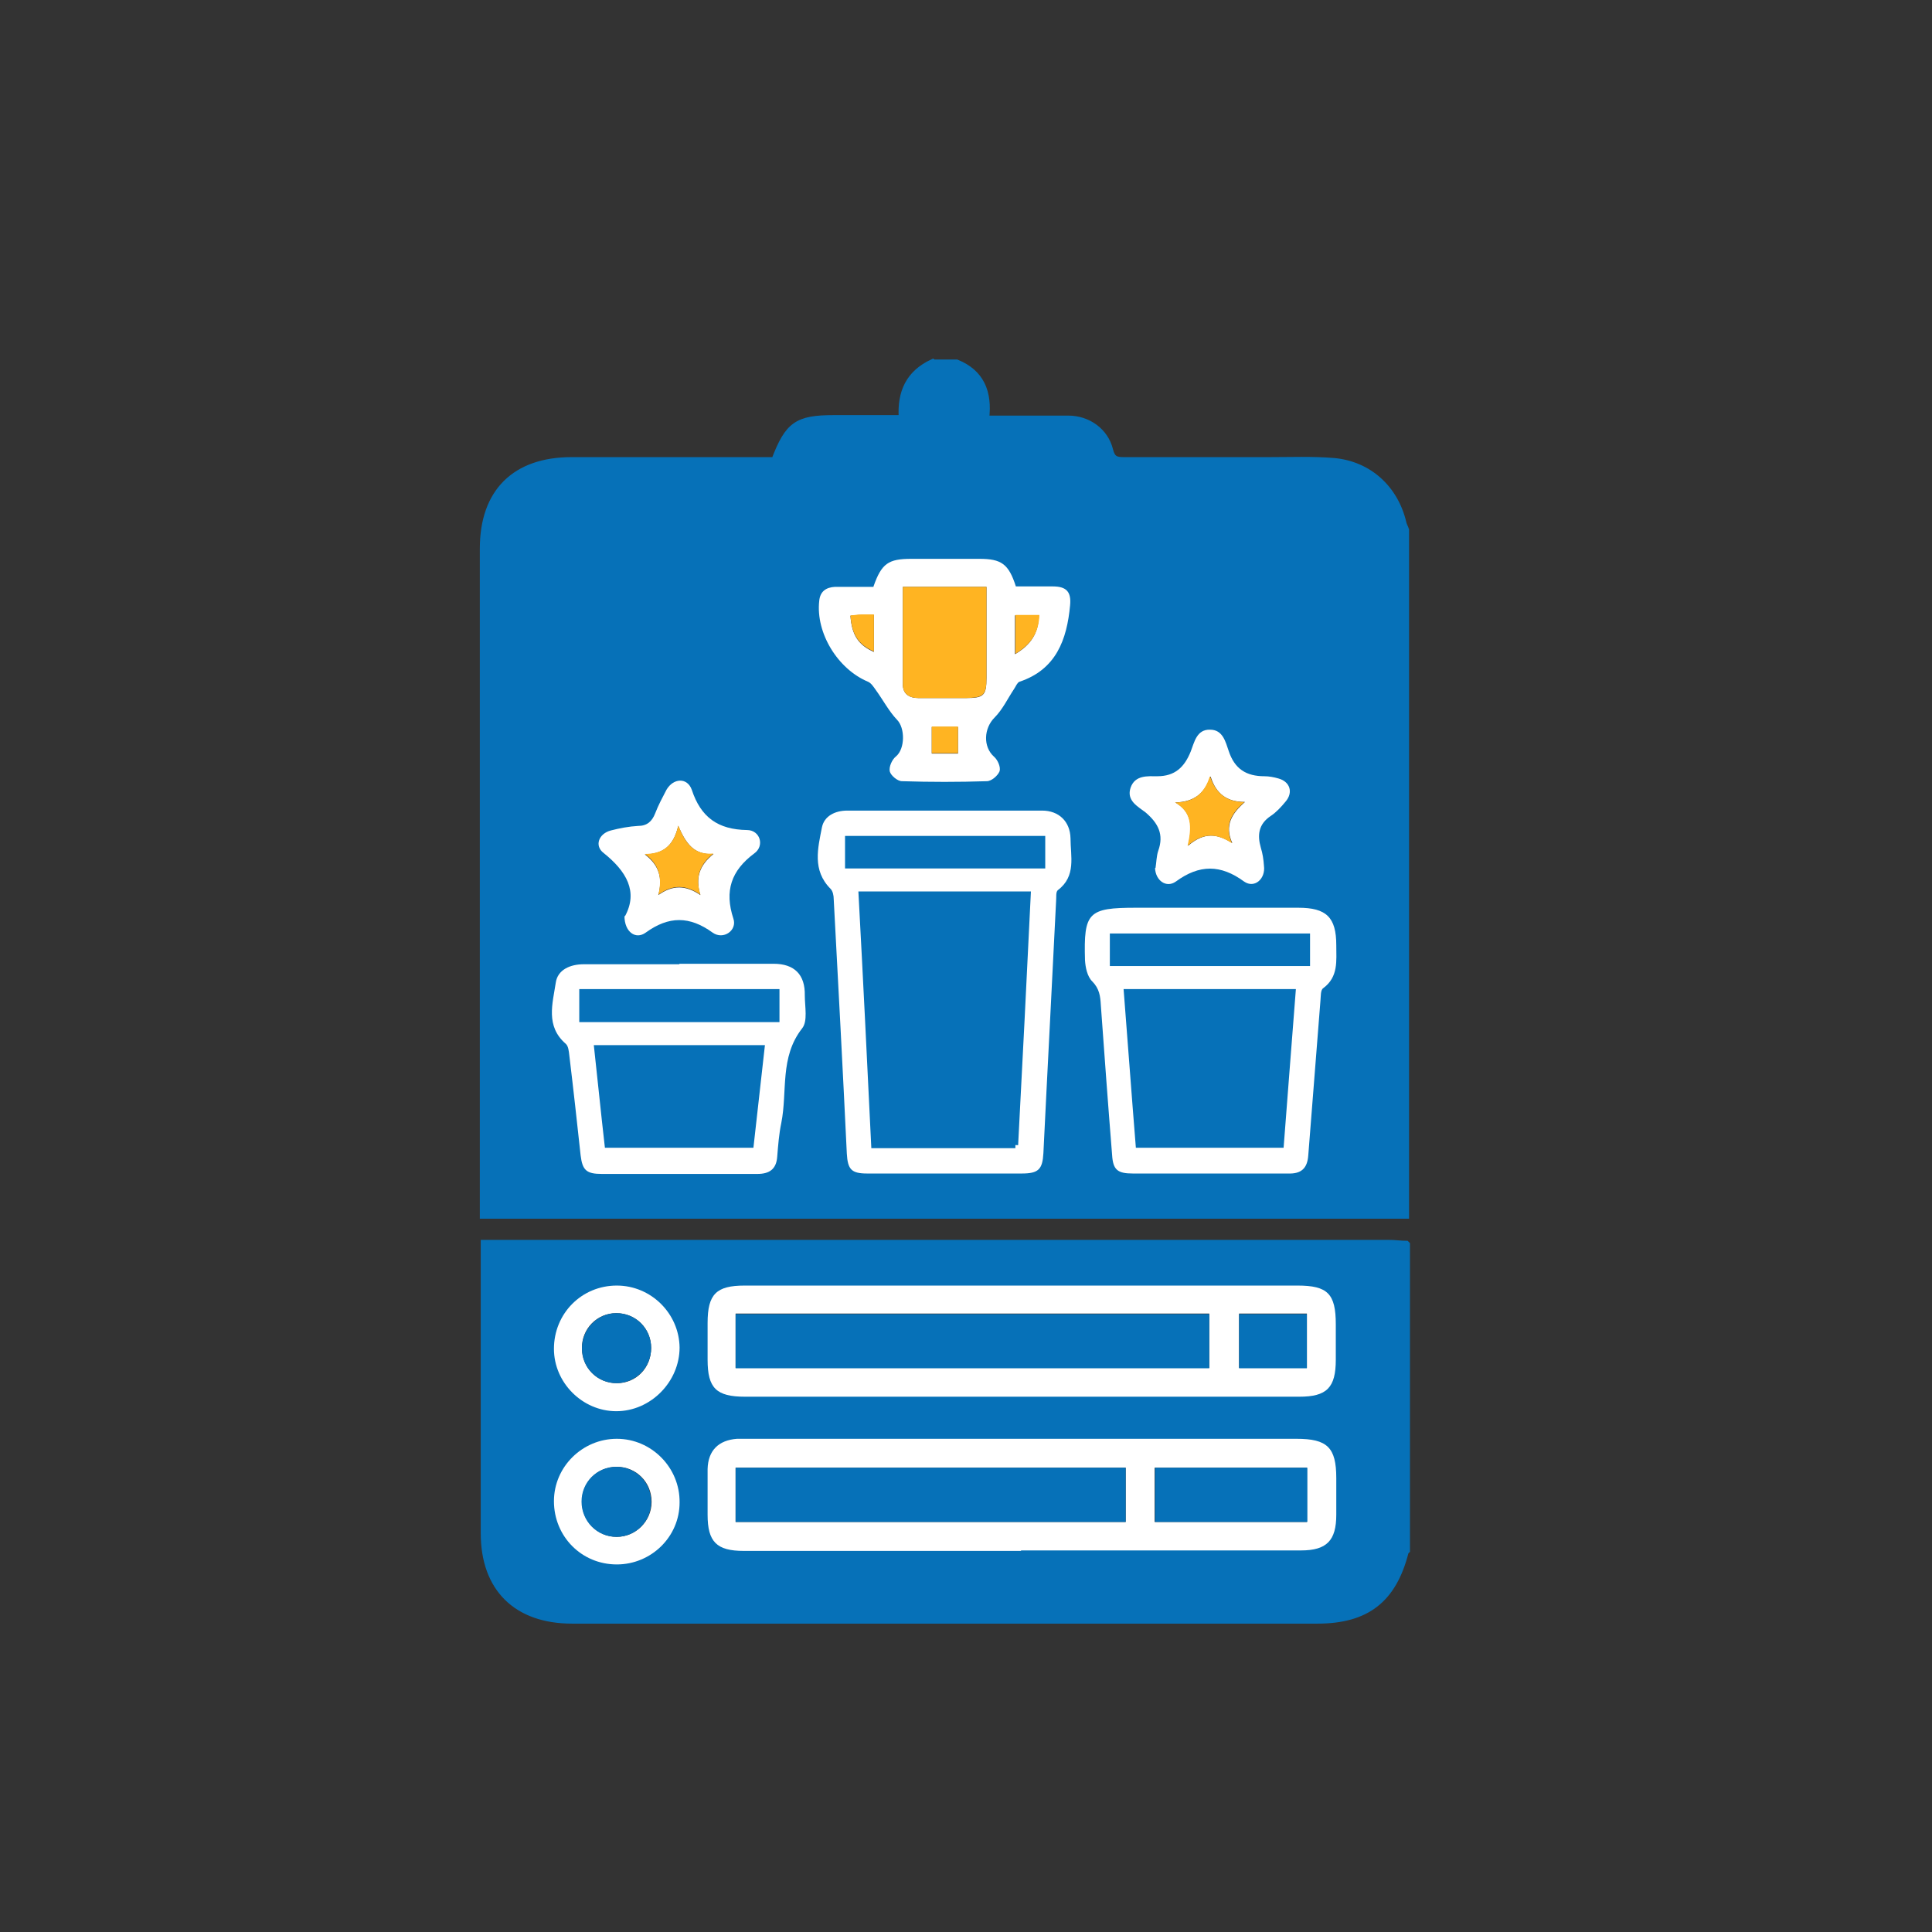 <svg width="32" height="32" viewBox="0 0 32 32" fill="none" xmlns="http://www.w3.org/2000/svg">
<rect x="0" y="0" width="32" height="32" fill="#333333" stroke="none"/>
<path d="M15.456 6.007H15.845C16.249 6.172 16.384 6.494 16.331 6.936C16.436 6.936 16.511 6.936 16.593 6.936C16.96 6.936 17.327 6.936 17.694 6.936C18.023 6.936 18.308 7.145 18.383 7.452C18.42 7.602 18.48 7.624 18.615 7.624C19.416 7.624 20.217 7.624 21.017 7.624C21.377 7.624 21.744 7.609 22.096 7.639C22.672 7.692 23.106 8.089 23.241 8.657C23.248 8.695 23.271 8.732 23.286 8.777V20.133C23.286 20.133 23.256 20.133 23.241 20.133C18.255 20.133 13.262 20.133 8.277 20.133C8.187 20.133 8.097 20.133 8 20.133C8 20.013 8 19.938 8 19.856C8 16.263 8 12.677 8 9.084C8 8.148 8.531 7.624 9.467 7.624C10.515 7.624 11.563 7.624 12.604 7.624C12.678 7.624 12.761 7.624 12.828 7.624C13.053 7.033 13.203 6.928 13.816 6.928C14.183 6.928 14.55 6.928 14.939 6.928C14.909 6.494 15.059 6.18 15.448 6L15.456 6.007ZM15.635 19.444C16.062 19.444 16.489 19.444 16.915 19.444C17.192 19.444 17.26 19.377 17.275 19.107C17.342 17.715 17.417 16.323 17.484 14.938C17.484 14.87 17.477 14.781 17.514 14.751C17.821 14.519 17.724 14.189 17.724 13.89C17.724 13.605 17.537 13.433 17.252 13.433C16.174 13.433 15.104 13.433 14.026 13.433C13.824 13.433 13.644 13.523 13.607 13.71C13.539 14.055 13.442 14.421 13.749 14.728C13.786 14.766 13.801 14.841 13.801 14.9C13.876 16.308 13.944 17.708 14.018 19.115C14.033 19.377 14.093 19.444 14.355 19.444C14.782 19.444 15.209 19.444 15.635 19.444ZM20.044 15.035H18.809C18.016 15.035 17.941 15.11 17.963 15.903C17.963 16.023 18.001 16.18 18.083 16.255C18.203 16.375 18.218 16.502 18.225 16.645C18.285 17.476 18.345 18.299 18.413 19.13C18.435 19.377 18.502 19.437 18.757 19.437C19.618 19.437 20.471 19.437 21.332 19.437C21.549 19.437 21.646 19.354 21.661 19.137C21.721 18.284 21.796 17.423 21.863 16.57C21.863 16.502 21.863 16.398 21.908 16.368C22.155 16.18 22.125 15.911 22.125 15.656C22.125 15.192 21.968 15.035 21.497 15.035C21.01 15.035 20.531 15.035 20.044 15.035ZM11.249 15.971C10.725 15.971 10.193 15.971 9.669 15.971C9.445 15.971 9.235 16.053 9.205 16.278C9.153 16.622 9.041 16.997 9.37 17.288C9.415 17.326 9.422 17.416 9.43 17.483C9.49 18.037 9.55 18.583 9.617 19.137C9.647 19.384 9.714 19.444 9.969 19.444C10.83 19.444 11.683 19.444 12.544 19.444C12.746 19.444 12.858 19.369 12.873 19.16C12.888 18.973 12.903 18.785 12.941 18.598C13.045 18.074 12.918 17.513 13.285 17.034C13.382 16.914 13.33 16.674 13.33 16.487C13.33 16.143 13.15 15.971 12.813 15.963C12.297 15.963 11.773 15.963 11.256 15.963L11.249 15.971ZM14.46 9.713C14.243 9.713 14.033 9.713 13.824 9.713C13.674 9.713 13.577 9.788 13.562 9.945C13.502 10.469 13.869 11.075 14.37 11.285C14.423 11.307 14.468 11.367 14.498 11.42C14.617 11.584 14.707 11.771 14.849 11.914C14.984 12.056 14.984 12.4 14.834 12.52C14.767 12.572 14.715 12.7 14.73 12.767C14.745 12.834 14.864 12.932 14.932 12.932C15.403 12.947 15.867 12.947 16.339 12.932C16.414 12.932 16.526 12.842 16.549 12.767C16.571 12.707 16.519 12.58 16.459 12.527C16.272 12.363 16.287 12.049 16.466 11.876C16.601 11.749 16.683 11.562 16.788 11.405C16.818 11.36 16.841 11.3 16.878 11.285C17.484 11.075 17.664 10.589 17.716 10.02C17.739 9.795 17.657 9.713 17.432 9.705C17.222 9.705 17.02 9.705 16.818 9.705C16.698 9.331 16.578 9.249 16.212 9.249C15.838 9.249 15.463 9.249 15.089 9.249C14.707 9.249 14.595 9.324 14.46 9.705V9.713ZM10.343 15.177C10.343 15.447 10.523 15.582 10.695 15.454C11.077 15.177 11.421 15.177 11.803 15.454C11.975 15.582 12.207 15.417 12.147 15.222C11.997 14.766 12.11 14.436 12.491 14.144C12.671 14.009 12.589 13.755 12.372 13.755C11.893 13.748 11.608 13.538 11.458 13.089C11.391 12.879 11.159 12.894 11.039 13.089C10.964 13.216 10.904 13.343 10.852 13.478C10.8 13.613 10.717 13.68 10.568 13.688C10.418 13.688 10.268 13.718 10.118 13.763C9.916 13.815 9.841 14.017 9.999 14.137C10.38 14.436 10.575 14.766 10.351 15.185L10.343 15.177ZM19.131 14.376C19.131 14.586 19.311 14.713 19.476 14.601C19.865 14.324 20.217 14.324 20.606 14.601C20.778 14.728 20.965 14.563 20.935 14.339C20.92 14.242 20.913 14.137 20.883 14.04C20.823 13.822 20.845 13.65 21.047 13.516C21.145 13.448 21.22 13.358 21.294 13.276C21.422 13.119 21.369 12.947 21.175 12.894C21.1 12.872 21.017 12.857 20.943 12.857C20.643 12.857 20.449 12.737 20.351 12.438C20.306 12.288 20.254 12.093 20.044 12.086C19.82 12.086 19.782 12.288 19.723 12.445C19.625 12.707 19.468 12.849 19.169 12.857C19.004 12.857 18.794 12.834 18.727 13.044C18.652 13.261 18.847 13.358 18.974 13.456C19.191 13.628 19.281 13.815 19.183 14.092C19.146 14.182 19.146 14.287 19.139 14.376H19.131Z" fill="#0671B8" stroke="#0671B8" stroke-width="0.105" stroke-miterlimit="10"/>
<path d="M23.301 20.612V25.68C23.301 25.68 23.278 25.702 23.278 25.71C23.076 26.496 22.634 26.84 21.819 26.84C17.701 26.84 13.592 26.84 9.475 26.84C8.554 26.84 8.015 26.308 8.015 25.395C8.015 23.875 8.015 22.363 8.015 20.844C8.015 20.769 8.015 20.687 8.015 20.589H8.292C13.203 20.589 18.106 20.589 23.016 20.589C23.106 20.589 23.203 20.604 23.293 20.604L23.301 20.612ZM16.915 25.687C18.457 25.687 20.007 25.687 21.549 25.687C21.976 25.687 22.133 25.522 22.133 25.096C22.133 24.894 22.133 24.692 22.133 24.489C22.133 23.98 21.991 23.838 21.474 23.838C18.442 23.838 15.411 23.838 12.379 23.838C12.319 23.838 12.267 23.838 12.207 23.838C11.9 23.861 11.735 24.033 11.72 24.34C11.72 24.594 11.72 24.849 11.72 25.096C11.72 25.537 11.878 25.695 12.319 25.695C13.846 25.695 15.381 25.695 16.908 25.695L16.915 25.687ZM16.938 23.142C18.465 23.142 20 23.142 21.527 23.142C21.983 23.142 22.133 22.992 22.133 22.528C22.133 22.334 22.133 22.139 22.133 21.944C22.133 21.435 21.998 21.3 21.497 21.3C19.221 21.3 16.953 21.3 14.677 21.3C13.899 21.3 13.12 21.3 12.342 21.3C11.87 21.3 11.728 21.443 11.728 21.922C11.728 22.124 11.728 22.326 11.728 22.528C11.728 23 11.87 23.142 12.349 23.142C13.876 23.142 15.411 23.142 16.938 23.142ZM9.183 22.341C9.183 22.91 9.654 23.374 10.216 23.374C10.785 23.374 11.264 22.895 11.264 22.319C11.264 21.75 10.792 21.293 10.223 21.293C9.639 21.293 9.183 21.757 9.183 22.341ZM10.223 25.919C10.792 25.919 11.256 25.462 11.264 24.894C11.264 24.325 10.792 23.838 10.223 23.838C9.654 23.838 9.19 24.302 9.183 24.871C9.183 25.455 9.639 25.919 10.223 25.919Z" fill="#0671B8" stroke="#0671B8" stroke-width="0.105" stroke-miterlimit="10"/>
<path d="M15.643 19.437C15.216 19.437 14.789 19.437 14.363 19.437C14.101 19.437 14.041 19.369 14.026 19.107C13.959 17.7 13.884 16.3 13.809 14.893C13.809 14.833 13.794 14.758 13.756 14.721C13.45 14.414 13.547 14.047 13.614 13.703C13.652 13.516 13.831 13.426 14.033 13.426C15.111 13.426 16.182 13.426 17.26 13.426C17.537 13.426 17.724 13.605 17.731 13.883C17.731 14.182 17.829 14.511 17.522 14.743C17.484 14.773 17.499 14.863 17.492 14.93C17.424 16.323 17.349 17.715 17.282 19.1C17.267 19.369 17.2 19.437 16.923 19.437C16.496 19.437 16.07 19.437 15.643 19.437ZM16.818 18.958C16.885 17.573 16.953 16.195 17.028 14.811H14.28C14.348 16.195 14.415 17.573 14.49 18.958H16.826H16.818ZM17.26 14.324V13.89H14.048V14.324H17.26Z" fill="white"/>
<path d="M20.052 15.035C20.538 15.035 21.018 15.035 21.504 15.035C21.968 15.035 22.133 15.192 22.133 15.656C22.133 15.918 22.17 16.18 21.916 16.368C21.871 16.398 21.878 16.502 21.871 16.57C21.803 17.423 21.736 18.284 21.669 19.137C21.654 19.354 21.549 19.444 21.339 19.437C20.479 19.437 19.625 19.437 18.764 19.437C18.51 19.437 18.435 19.377 18.42 19.13C18.353 18.299 18.293 17.475 18.233 16.645C18.225 16.502 18.21 16.375 18.091 16.255C18.008 16.173 17.978 16.023 17.971 15.903C17.948 15.11 18.023 15.035 18.817 15.035C19.229 15.035 19.64 15.035 20.052 15.035ZM18.674 16.435C18.742 17.288 18.802 18.119 18.869 18.958H21.22C21.287 18.112 21.347 17.281 21.414 16.435H18.682H18.674ZM21.646 15.522H18.435V15.956H21.646V15.522Z" fill="white"/>
<path d="M11.256 15.963C11.773 15.963 12.297 15.963 12.813 15.963C13.158 15.963 13.337 16.143 13.33 16.487C13.33 16.674 13.382 16.914 13.285 17.034C12.911 17.513 13.045 18.074 12.941 18.598C12.903 18.778 12.888 18.973 12.873 19.16C12.858 19.369 12.739 19.444 12.544 19.444C11.683 19.444 10.83 19.444 9.969 19.444C9.714 19.444 9.647 19.384 9.617 19.137C9.557 18.583 9.497 18.037 9.43 17.483C9.422 17.416 9.415 17.326 9.37 17.288C9.033 16.996 9.153 16.622 9.205 16.278C9.235 16.061 9.445 15.971 9.669 15.971C10.193 15.971 10.725 15.971 11.249 15.971L11.256 15.963ZM12.611 17.363H9.894C9.954 17.902 10.014 18.426 10.066 18.958H12.431C12.491 18.426 12.551 17.902 12.611 17.363ZM12.858 16.435H9.647V16.877H12.858V16.435Z" fill="white"/>
<path d="M14.468 9.713C14.602 9.331 14.715 9.256 15.096 9.256C15.471 9.256 15.845 9.256 16.219 9.256C16.586 9.256 16.706 9.339 16.826 9.713C17.028 9.713 17.23 9.713 17.439 9.713C17.664 9.713 17.746 9.803 17.724 10.027C17.671 10.596 17.492 11.09 16.885 11.292C16.848 11.307 16.826 11.367 16.796 11.412C16.691 11.569 16.608 11.749 16.474 11.884C16.294 12.063 16.279 12.37 16.466 12.535C16.526 12.587 16.578 12.707 16.556 12.775C16.526 12.849 16.421 12.939 16.346 12.939C15.875 12.954 15.411 12.954 14.939 12.939C14.864 12.939 14.752 12.842 14.737 12.775C14.722 12.7 14.774 12.58 14.842 12.527C14.992 12.4 14.992 12.056 14.857 11.921C14.722 11.779 14.625 11.592 14.505 11.427C14.468 11.375 14.43 11.315 14.378 11.292C13.876 11.083 13.509 10.484 13.569 9.952C13.584 9.795 13.682 9.728 13.831 9.72C14.041 9.72 14.251 9.72 14.468 9.72V9.713ZM14.954 9.72C14.954 10.274 14.954 10.806 14.954 11.337C14.954 11.494 15.059 11.562 15.216 11.562C15.478 11.562 15.733 11.562 15.995 11.562C16.294 11.562 16.339 11.524 16.339 11.225C16.339 10.858 16.339 10.491 16.339 10.125C16.339 9.99 16.339 9.855 16.339 9.72H14.954ZM15.433 12.041V12.482H15.867V12.041H15.433ZM14.475 10.798V10.185C14.393 10.185 14.325 10.185 14.265 10.185C14.206 10.185 14.146 10.192 14.086 10.2C14.108 10.521 14.22 10.686 14.475 10.798ZM16.811 10.836C17.08 10.678 17.2 10.484 17.207 10.192H16.811V10.836Z" fill="white"/>
<path d="M10.351 15.177C10.575 14.766 10.373 14.429 9.999 14.129C9.841 14.01 9.916 13.807 10.118 13.755C10.261 13.718 10.418 13.688 10.568 13.68C10.717 13.68 10.8 13.605 10.852 13.471C10.904 13.336 10.972 13.209 11.039 13.081C11.152 12.887 11.383 12.872 11.458 13.081C11.608 13.538 11.893 13.74 12.372 13.748C12.589 13.748 12.671 14.01 12.491 14.137C12.11 14.421 11.997 14.758 12.147 15.215C12.214 15.409 11.982 15.574 11.803 15.447C11.421 15.17 11.077 15.17 10.695 15.447C10.53 15.567 10.343 15.439 10.343 15.17L10.351 15.177ZM11.818 14.144C11.496 14.167 11.361 13.972 11.234 13.68C11.152 14.025 10.972 14.144 10.68 14.152C10.919 14.331 10.979 14.549 10.904 14.825C11.144 14.653 11.361 14.661 11.601 14.825C11.511 14.541 11.586 14.331 11.818 14.144Z" fill="white"/>
<path d="M19.139 14.376C19.154 14.287 19.154 14.182 19.184 14.092C19.281 13.822 19.184 13.635 18.974 13.456C18.847 13.358 18.652 13.261 18.727 13.044C18.802 12.834 19.011 12.857 19.169 12.857C19.461 12.857 19.618 12.707 19.723 12.445C19.782 12.295 19.82 12.078 20.044 12.086C20.254 12.086 20.299 12.288 20.351 12.438C20.449 12.737 20.643 12.857 20.943 12.857C21.018 12.857 21.1 12.872 21.175 12.894C21.369 12.947 21.422 13.126 21.294 13.276C21.22 13.366 21.137 13.456 21.047 13.515C20.845 13.65 20.823 13.83 20.883 14.04C20.913 14.137 20.928 14.234 20.935 14.339C20.965 14.556 20.778 14.721 20.606 14.601C20.217 14.316 19.865 14.316 19.476 14.601C19.318 14.713 19.139 14.586 19.131 14.376H19.139ZM20.044 12.864C19.955 13.149 19.767 13.283 19.468 13.291C19.745 13.456 19.753 13.688 19.678 14.009C19.947 13.777 20.164 13.807 20.411 13.964C20.276 13.673 20.404 13.471 20.621 13.283C20.321 13.283 20.142 13.149 20.052 12.864H20.044Z" fill="white"/>
<path d="M16.908 25.688C15.381 25.688 13.846 25.688 12.319 25.688C11.87 25.688 11.72 25.538 11.72 25.089C11.72 24.834 11.72 24.58 11.72 24.332C11.728 24.026 11.9 23.854 12.207 23.831C12.267 23.831 12.319 23.831 12.379 23.831C15.411 23.831 18.442 23.831 21.474 23.831C21.983 23.831 22.133 23.973 22.133 24.482C22.133 24.684 22.133 24.887 22.133 25.089C22.133 25.515 21.976 25.68 21.549 25.68C20.007 25.68 18.457 25.68 16.915 25.68L16.908 25.688ZM18.645 24.31H12.184V25.208H18.645V24.31ZM19.124 25.208H21.646V24.31H19.124V25.208Z" fill="white"/>
<path d="M16.93 23.134C15.403 23.134 13.869 23.134 12.342 23.134C11.863 23.134 11.72 22.992 11.72 22.521C11.72 22.319 11.72 22.116 11.72 21.914C11.72 21.435 11.863 21.293 12.334 21.293C13.113 21.293 13.891 21.293 14.67 21.293C16.945 21.293 19.213 21.293 21.489 21.293C21.991 21.293 22.125 21.428 22.125 21.937C22.125 22.131 22.125 22.326 22.125 22.521C22.125 22.985 21.976 23.134 21.519 23.134C19.992 23.134 18.457 23.134 16.93 23.134ZM12.184 22.655H20.029V21.757H12.184V22.655ZM20.523 22.655H21.646V21.757H20.523V22.655Z" fill="white"/>
<path d="M9.175 22.341C9.175 21.757 9.632 21.293 10.216 21.293C10.785 21.293 11.249 21.757 11.256 22.319C11.256 22.887 10.777 23.374 10.208 23.374C9.647 23.374 9.175 22.902 9.175 22.341ZM10.785 22.326C10.785 22.004 10.53 21.75 10.208 21.75C9.886 21.75 9.632 22.012 9.639 22.334C9.639 22.655 9.894 22.91 10.216 22.91C10.538 22.91 10.785 22.655 10.785 22.326Z" fill="white"/>
<path d="M10.216 25.912C9.632 25.912 9.175 25.448 9.175 24.864C9.175 24.295 9.647 23.831 10.216 23.831C10.792 23.831 11.264 24.31 11.256 24.887C11.256 25.455 10.785 25.912 10.216 25.912ZM10.792 24.872C10.792 24.55 10.538 24.295 10.216 24.295C9.894 24.295 9.639 24.55 9.639 24.872C9.639 25.193 9.894 25.455 10.216 25.455C10.53 25.455 10.792 25.193 10.792 24.879V24.872Z" fill="white"/>
<path d="M16.818 18.965H14.482C14.415 17.58 14.348 16.21 14.273 14.818H17.02C16.953 16.195 16.885 17.573 16.811 18.965H16.818Z" fill="#0671B8" stroke="#0671B8" stroke-width="0.105" stroke-miterlimit="10"/>
<path d="M17.26 14.332H14.049V13.898H17.26V14.332Z" fill="#0671B8" stroke="#0671B8" stroke-width="0.105" stroke-miterlimit="10"/>
<path d="M18.674 16.435H21.407C21.339 17.281 21.279 18.112 21.212 18.958H18.862C18.794 18.119 18.734 17.288 18.667 16.435H18.674Z" fill="#0671B8" stroke="#0671B8" stroke-width="0.105" stroke-miterlimit="10"/>
<path d="M21.646 15.514V15.948H18.435V15.514H21.646Z" fill="#0671B8" stroke="#0671B8" stroke-width="0.105" stroke-miterlimit="10"/>
<path d="M12.611 17.363C12.551 17.902 12.491 18.426 12.432 18.958H10.066C10.006 18.434 9.954 17.91 9.894 17.363H12.611Z" fill="#0671B8" stroke="#0671B8" stroke-width="0.105" stroke-miterlimit="10"/>
<path d="M12.858 16.435V16.877H9.647V16.435H12.858Z" fill="#0671B8" stroke="#0671B8" stroke-width="0.105" stroke-miterlimit="10"/>
<path d="M14.954 9.72H16.339C16.339 9.862 16.339 9.99 16.339 10.124C16.339 10.491 16.339 10.858 16.339 11.225C16.339 11.517 16.294 11.554 15.995 11.562C15.733 11.562 15.478 11.562 15.216 11.562C15.059 11.562 14.954 11.494 14.954 11.337C14.954 10.806 14.954 10.274 14.954 9.72Z" fill="#FFB422"/>
<path d="M15.433 12.034H15.867V12.475H15.433V12.034Z" fill="#FFB422"/>
<path d="M14.475 10.791C14.221 10.679 14.108 10.514 14.086 10.192C14.146 10.192 14.206 10.177 14.265 10.177C14.333 10.177 14.393 10.177 14.475 10.177V10.791Z" fill="#FFB422"/>
<path d="M16.818 10.828V10.185H17.215C17.207 10.476 17.08 10.671 16.818 10.828Z" fill="#FFB422"/>
<path d="M11.818 14.137C11.586 14.317 11.511 14.534 11.601 14.818C11.361 14.653 11.144 14.646 10.905 14.818C10.972 14.541 10.919 14.316 10.68 14.144C10.972 14.144 11.159 14.017 11.234 13.673C11.354 13.972 11.496 14.167 11.818 14.137Z" fill="#FFB422"/>
<path d="M20.044 12.864C20.142 13.141 20.314 13.284 20.613 13.284C20.396 13.471 20.276 13.665 20.404 13.965C20.157 13.807 19.94 13.777 19.67 14.01C19.745 13.688 19.738 13.448 19.461 13.291C19.767 13.291 19.947 13.149 20.037 12.864H20.044Z" fill="#FFB422"/>
<path d="M18.645 24.31V25.208H12.184V24.31H18.645Z" fill="#0671B8"/>
<path d="M19.131 25.208V24.31H21.654V25.208H19.131Z" fill="#0671B8"/>
<path d="M12.184 22.663V21.765H20.029V22.663H12.184Z" fill="#0671B8"/>
<path d="M20.523 22.663V21.765H21.646V22.663H20.523Z" fill="#0671B8"/>
<path d="M10.785 22.326C10.785 22.648 10.538 22.903 10.216 22.91C9.894 22.91 9.639 22.656 9.639 22.334C9.639 22.012 9.894 21.75 10.208 21.75C10.53 21.75 10.785 22.005 10.785 22.326Z" fill="#0671B8"/>
<path d="M10.785 24.879C10.785 25.201 10.53 25.455 10.208 25.455C9.886 25.455 9.632 25.193 9.632 24.871C9.632 24.549 9.886 24.295 10.208 24.295C10.53 24.295 10.785 24.549 10.785 24.871V24.879Z" fill="#0671B8"/>
</svg>

